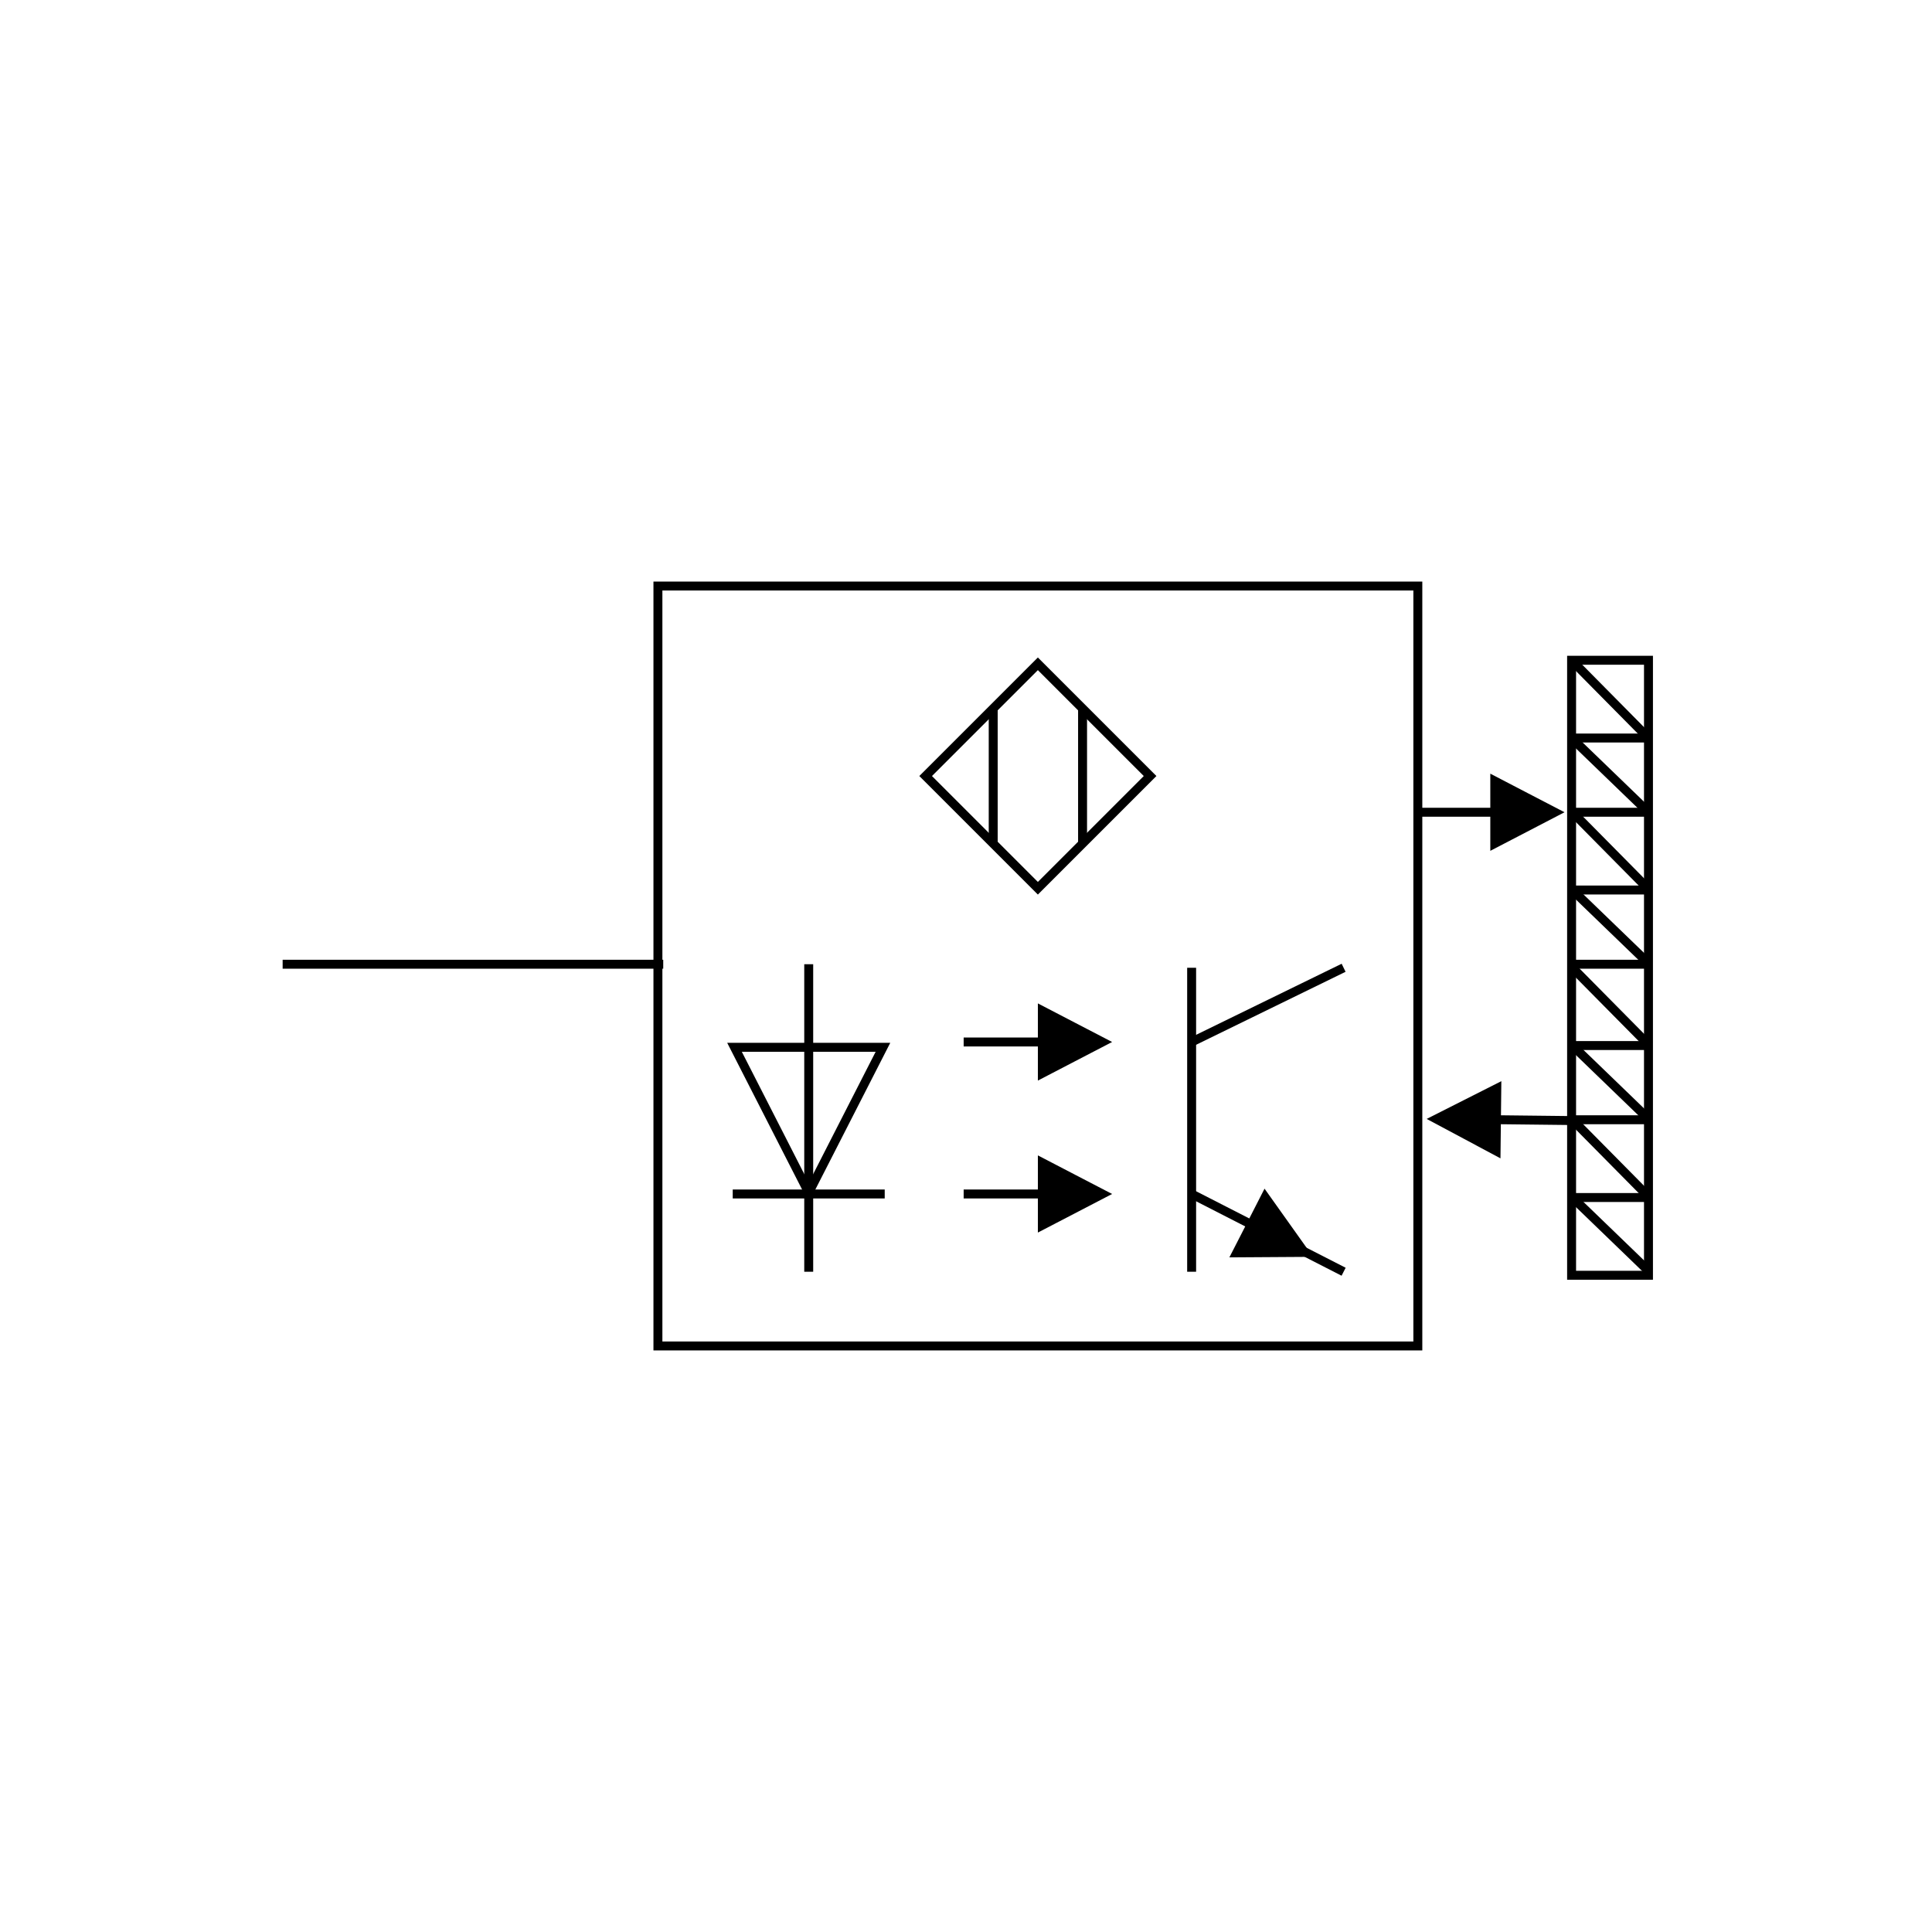 <?xml version="1.0" encoding="UTF-8"?><svg id="Capa_2" xmlns="http://www.w3.org/2000/svg" viewBox="0 0 1080 1080"><g id="Capa_1-2"><g id="Unifilar_-_Detector_fotoeléctrico_tipo_reflex"><rect x="367.78" y="327.6" width="424.8" height="424.8" fill="none" stroke="#000" stroke-miterlimit="10" stroke-width="5"/><line x1="370.75" y1="539.01" x2="158" y2="539.01" fill="none" stroke="#000" stroke-miterlimit="10" stroke-width="5"/><rect x="878.53" y="369.09" width="42.98" height="343.79" fill="none" stroke="#000" stroke-miterlimit="10" stroke-width="5"/><line x1="878.53" y1="369.09" x2="921.51" y2="412.56" fill="none" stroke="#000" stroke-miterlimit="10" stroke-width="5"/><line x1="878.53" y1="412.56" x2="921.51" y2="412.56" fill="none" stroke="#000" stroke-miterlimit="10" stroke-width="5"/><line x1="921.51" y1="454.05" x2="878.53" y2="412.56" fill="none" stroke="#000" stroke-miterlimit="10" stroke-width="5"/><line x1="878.53" y1="454.05" x2="921.51" y2="454.05" fill="none" stroke="#000" stroke-miterlimit="10" stroke-width="5"/><line x1="879.02" y1="454.05" x2="922" y2="497.52" fill="none" stroke="#000" stroke-miterlimit="10" stroke-width="5"/><line x1="879.02" y1="497.52" x2="922" y2="497.52" fill="none" stroke="#000" stroke-miterlimit="10" stroke-width="5"/><line x1="922" y1="539.01" x2="879.02" y2="497.52" fill="none" stroke="#000" stroke-miterlimit="10" stroke-width="5"/><line x1="879.02" y1="539.01" x2="922" y2="539.01" fill="none" stroke="#000" stroke-miterlimit="10" stroke-width="5"/><line x1="879.02" y1="540.99" x2="922" y2="584.46" fill="none" stroke="#000" stroke-miterlimit="10" stroke-width="5"/><line x1="879.02" y1="584.46" x2="922" y2="584.46" fill="none" stroke="#000" stroke-miterlimit="10" stroke-width="5"/><line x1="922" y1="625.95" x2="879.02" y2="584.46" fill="none" stroke="#000" stroke-miterlimit="10" stroke-width="5"/><line x1="879.02" y1="625.95" x2="922" y2="669.42" fill="none" stroke="#000" stroke-miterlimit="10" stroke-width="5"/><line x1="879.02" y1="669.42" x2="922" y2="669.42" fill="none" stroke="#000" stroke-miterlimit="10" stroke-width="5"/><line x1="922" y1="710.91" x2="879.02" y2="669.42" fill="none" stroke="#000" stroke-miterlimit="10" stroke-width="5"/><line x1="879.02" y1="625.95" x2="922" y2="625.95" fill="none" stroke="#000" stroke-miterlimit="10" stroke-width="5"/><line x1="538.69" y1="582.48" x2="581.17" y2="582.48" fill="none" stroke="#000" stroke-miterlimit="10" stroke-width="5"/><rect x="535.82" y="389.44" width="88.72" height="88.72" transform="translate(476.67 -283.19) rotate(45)" fill="none" stroke="#000" stroke-miterlimit="10" stroke-width="5"/><line x1="555.21" y1="396.04" x2="555.21" y2="471.56" fill="none" stroke="#000" stroke-miterlimit="10" stroke-width="5"/><line x1="605.16" y1="396.04" x2="605.16" y2="471.56" fill="none" stroke="#000" stroke-miterlimit="10" stroke-width="5"/><line x1="452.08" y1="539.01" x2="452.08" y2="710.91" fill="none" stroke="#000" stroke-miterlimit="10" stroke-width="5"/><line x1="409.6" y1="667.44" x2="494.56" y2="667.44" fill="none" stroke="#000" stroke-miterlimit="10" stroke-width="5"/><polygon points="452.08 585.44 493.58 585.44 472.83 626.07 452.08 666.7 431.34 626.07 410.59 585.44 452.08 585.44" fill="none" stroke="#000" stroke-miterlimit="10" stroke-width="5"/><polygon points="580.18 582.48 580.18 560.91 600.93 571.7 621.68 582.48 600.93 593.26 580.18 604.05 580.18 582.48"/><line x1="791.6" y1="454.05" x2="834.08" y2="454.05" fill="none" stroke="#000" stroke-miterlimit="10" stroke-width="5"/><polygon points="833.09 454.05 833.09 432.48 853.83 443.27 874.58 454.05 853.83 464.84 833.09 475.62 833.09 454.05"/><polygon points="697.06 683.68 706.88 664.47 720.44 683.52 734 702.58 710.61 702.73 687.23 702.88 697.06 683.68"/><line x1="538.69" y1="667.44" x2="581.17" y2="667.44" fill="none" stroke="#000" stroke-miterlimit="10" stroke-width="5"/><polygon points="580.18 667.44 580.18 645.87 600.93 656.66 621.68 667.44 600.93 678.23 580.18 689.01 580.18 667.44"/><line x1="880.51" y1="626.42" x2="838.03" y2="625.94" fill="none" stroke="#000" stroke-miterlimit="10" stroke-width="5"/><polygon points="839.02 625.95 838.77 647.52 818.15 636.5 797.53 625.48 818.39 614.93 839.26 604.38 839.02 625.95"/><line x1="666.13" y1="540.99" x2="666.13" y2="710.91" fill="none" stroke="#000" stroke-miterlimit="10" stroke-width="5"/><line x1="666.13" y1="667.44" x2="751.09" y2="710.91" fill="none" stroke="#000" stroke-miterlimit="10" stroke-width="5"/><line x1="751.09" y1="540.99" x2="666.13" y2="582.48" fill="none" stroke="#000" stroke-miterlimit="10" stroke-width="5"/><rect id="Base" width="1080" height="1080" opacity="0"/></g></g></svg>